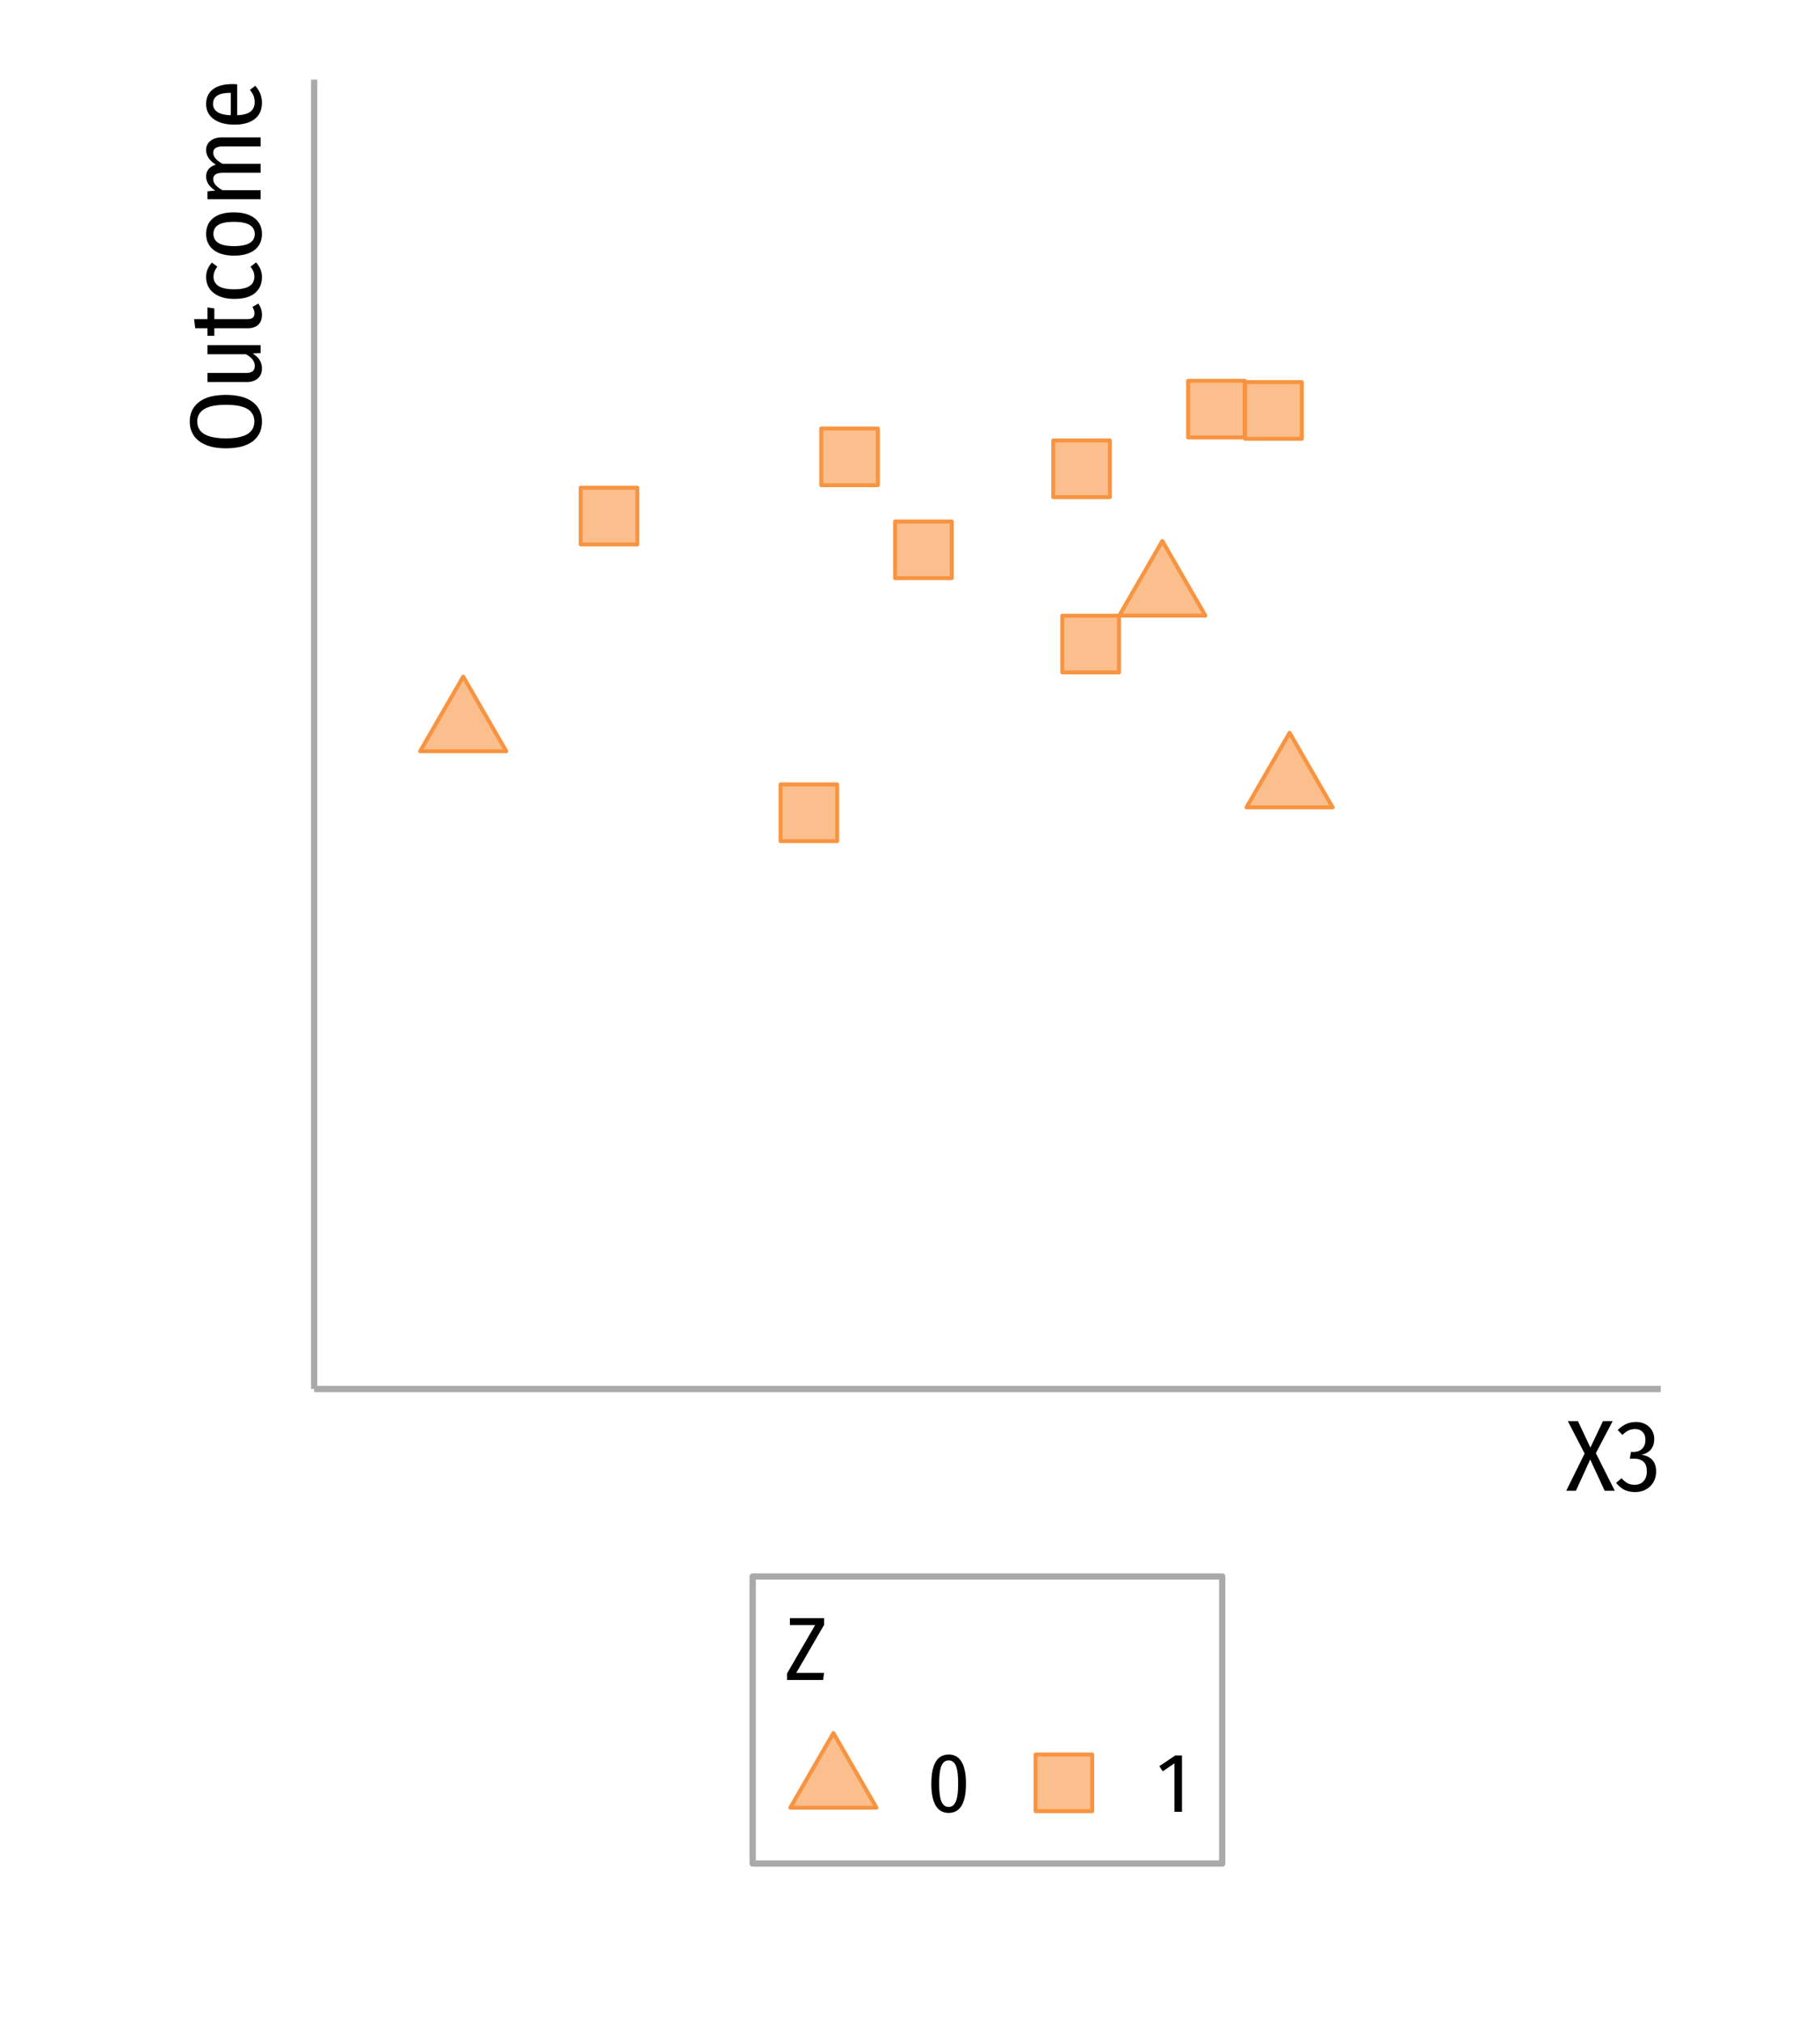 <?xml version="1.0" encoding="UTF-8"?>
<svg xmlns="http://www.w3.org/2000/svg" xmlns:xlink="http://www.w3.org/1999/xlink" width="324pt" height="360pt" viewBox="0 0 324 360" version="1.1">
<g id="surface164">
<rect x="0" y="0" width="324" height="360" style="fill:rgb(100%,100%,100%);fill-opacity:1;stroke:none;"/>
<path style="fill-rule:nonzero;fill:rgb(97.255%,58.039%,25.49%);fill-opacity:0.6;stroke-width:0.709;stroke-linecap:round;stroke-linejoin:round;stroke:rgb(97.255%,58.039%,25.49%);stroke-opacity:1;stroke-miterlimit:10;" d="M 82.461 120.426 L 90.121 133.695 L 74.797 133.695 Z M 82.461 120.426 "/>
<path style="fill-rule:nonzero;fill:rgb(97.255%,58.039%,25.49%);fill-opacity:0.6;stroke-width:0.709;stroke-linecap:round;stroke-linejoin:round;stroke:rgb(97.255%,58.039%,25.49%);stroke-opacity:1;stroke-miterlimit:10;" d="M 159.348 102.891 L 169.43 102.891 L 169.43 92.809 L 159.348 92.809 Z M 159.348 102.891 "/>
<path style="fill-rule:nonzero;fill:rgb(97.255%,58.039%,25.49%);fill-opacity:0.6;stroke-width:0.709;stroke-linecap:round;stroke-linejoin:round;stroke:rgb(97.255%,58.039%,25.49%);stroke-opacity:1;stroke-miterlimit:10;" d="M 221.66 78.09 L 231.742 78.09 L 231.742 68.008 L 221.66 68.008 Z M 221.66 78.09 "/>
<path style="fill-rule:nonzero;fill:rgb(97.255%,58.039%,25.49%);fill-opacity:0.6;stroke-width:0.709;stroke-linecap:round;stroke-linejoin:round;stroke:rgb(97.255%,58.039%,25.49%);stroke-opacity:1;stroke-miterlimit:10;" d="M 146.199 86.344 L 156.281 86.344 L 156.281 76.262 L 146.199 76.262 Z M 146.199 86.344 "/>
<path style="fill-rule:nonzero;fill:rgb(97.255%,58.039%,25.49%);fill-opacity:0.6;stroke-width:0.709;stroke-linecap:round;stroke-linejoin:round;stroke:rgb(97.255%,58.039%,25.49%);stroke-opacity:1;stroke-miterlimit:10;" d="M 103.375 96.887 L 113.457 96.887 L 113.457 86.805 L 103.375 86.805 Z M 103.375 96.887 "/>
<path style="fill-rule:nonzero;fill:rgb(97.255%,58.039%,25.49%);fill-opacity:0.6;stroke-width:0.709;stroke-linecap:round;stroke-linejoin:round;stroke:rgb(97.255%,58.039%,25.49%);stroke-opacity:1;stroke-miterlimit:10;" d="M 229.57 130.41 L 237.23 143.68 L 221.906 143.68 Z M 229.57 130.41 "/>
<path style="fill-rule:nonzero;fill:rgb(97.255%,58.039%,25.49%);fill-opacity:0.6;stroke-width:0.709;stroke-linecap:round;stroke-linejoin:round;stroke:rgb(97.255%,58.039%,25.49%);stroke-opacity:1;stroke-miterlimit:10;" d="M 189.113 119.664 L 199.195 119.664 L 199.195 109.582 L 189.113 109.582 Z M 189.113 119.664 "/>
<path style="fill-rule:nonzero;fill:rgb(97.255%,58.039%,25.49%);fill-opacity:0.6;stroke-width:0.709;stroke-linecap:round;stroke-linejoin:round;stroke:rgb(97.255%,58.039%,25.49%);stroke-opacity:1;stroke-miterlimit:10;" d="M 187.504 88.469 L 197.586 88.469 L 197.586 78.387 L 187.504 78.387 Z M 187.504 88.469 "/>
<path style="fill-rule:nonzero;fill:rgb(97.255%,58.039%,25.49%);fill-opacity:0.6;stroke-width:0.709;stroke-linecap:round;stroke-linejoin:round;stroke:rgb(97.255%,58.039%,25.49%);stroke-opacity:1;stroke-miterlimit:10;" d="M 211.512 77.852 L 221.594 77.852 L 221.594 67.77 L 211.512 67.77 Z M 211.512 77.852 "/>
<path style="fill-rule:nonzero;fill:rgb(97.255%,58.039%,25.49%);fill-opacity:0.6;stroke-width:0.709;stroke-linecap:round;stroke-linejoin:round;stroke:rgb(97.255%,58.039%,25.49%);stroke-opacity:1;stroke-miterlimit:10;" d="M 206.918 96.285 L 214.578 109.559 L 199.254 109.559 Z M 206.918 96.285 "/>
<path style="fill-rule:nonzero;fill:rgb(97.255%,58.039%,25.49%);fill-opacity:0.6;stroke-width:0.709;stroke-linecap:round;stroke-linejoin:round;stroke:rgb(97.255%,58.039%,25.49%);stroke-opacity:1;stroke-miterlimit:10;" d="M 138.953 149.691 L 149.035 149.691 L 149.035 139.609 L 138.953 139.609 Z M 138.953 149.691 "/>
<path style="fill:none;stroke-width:1.115;stroke-linecap:butt;stroke-linejoin:round;stroke:rgb(66.275%,66.275%,66.275%);stroke-opacity:1;stroke-miterlimit:10;" d="M 55.926 247.195 L 55.926 14.172 "/>
<path style="fill:none;stroke-width:1.115;stroke-linecap:butt;stroke-linejoin:round;stroke:rgb(66.275%,66.275%,66.275%);stroke-opacity:1;stroke-miterlimit:10;" d="M 55.926 247.195 L 295.652 247.195 "/>
<path style=" stroke:none;fill-rule:evenodd;fill:rgb(0%,0%,0%);fill-opacity:1;" d="M 284.098 258.613 L 287.465 265.309 L 285.664 265.309 L 283.09 259.746 L 280.551 265.309 L 278.824 265.309 L 282.098 258.684 L 279.113 252.922 L 280.91 252.922 L 283.125 257.621 L 285.359 252.922 L 287.086 252.922 Z M 284.098 258.613 "/>
<path style=" stroke:none;fill-rule:evenodd;fill:rgb(0%,0%,0%);fill-opacity:1;" d="M 291.227 253.066 L 291.422 253.07 L 291.613 253.082 L 291.797 253.105 L 291.977 253.133 L 292.152 253.172 L 292.324 253.215 L 292.488 253.27 L 292.648 253.332 L 292.805 253.402 L 292.953 253.48 L 293.098 253.562 L 293.234 253.652 L 293.367 253.746 L 293.488 253.848 L 293.605 253.953 L 293.715 254.066 L 293.82 254.188 L 293.914 254.312 L 294.004 254.441 L 294.086 254.578 L 294.164 254.719 L 294.23 254.859 L 294.289 255.004 L 294.34 255.148 L 294.383 255.301 L 294.422 255.453 L 294.449 255.609 L 294.469 255.766 L 294.48 255.926 L 294.484 256.09 L 294.477 256.316 L 294.461 256.535 L 294.43 256.742 L 294.387 256.945 L 294.336 257.137 L 294.27 257.316 L 294.191 257.492 L 294.102 257.656 L 294.004 257.816 L 293.891 257.965 L 293.766 258.098 L 293.633 258.227 L 293.488 258.344 L 293.332 258.453 L 293.168 258.555 L 292.996 258.645 L 292.812 258.727 L 292.617 258.797 L 292.41 258.863 L 292.199 258.918 L 292.43 258.945 L 292.652 258.988 L 292.867 259.039 L 293.074 259.109 L 293.27 259.188 L 293.453 259.281 L 293.633 259.387 L 293.797 259.504 L 293.957 259.637 L 294.105 259.781 L 294.242 259.938 L 294.363 260.109 L 294.473 260.289 L 294.566 260.48 L 294.645 260.688 L 294.711 260.902 L 294.762 261.129 L 294.797 261.371 L 294.816 261.625 L 294.824 261.887 L 294.82 262.09 L 294.809 262.289 L 294.785 262.484 L 294.75 262.676 L 294.707 262.863 L 294.656 263.047 L 294.598 263.227 L 294.527 263.402 L 294.445 263.574 L 294.359 263.742 L 294.262 263.902 L 294.16 264.059 L 294.051 264.207 L 293.93 264.348 L 293.805 264.484 L 293.668 264.613 L 293.523 264.734 L 293.371 264.848 L 293.211 264.953 L 293.043 265.055 L 292.871 265.148 L 292.695 265.23 L 292.512 265.305 L 292.32 265.367 L 292.125 265.418 L 291.926 265.465 L 291.719 265.496 L 291.504 265.523 L 291.289 265.535 L 291.062 265.543 L 290.855 265.539 L 290.656 265.527 L 290.457 265.504 L 290.262 265.477 L 290.074 265.441 L 289.887 265.398 L 289.707 265.348 L 289.531 265.289 L 289.359 265.219 L 289.191 265.145 L 289.031 265.059 L 288.871 264.965 L 288.719 264.859 L 288.562 264.746 L 288.414 264.629 L 288.266 264.5 L 288.121 264.363 L 287.977 264.219 L 287.836 264.066 L 287.699 263.902 L 288.668 263.074 L 288.781 263.195 L 288.891 263.309 L 289.004 263.414 L 289.113 263.512 L 289.223 263.605 L 289.332 263.691 L 289.441 263.773 L 289.551 263.848 L 289.66 263.914 L 289.766 263.977 L 289.879 264.027 L 289.996 264.074 L 290.113 264.113 L 290.234 264.148 L 290.355 264.18 L 290.484 264.203 L 290.609 264.223 L 290.742 264.234 L 290.875 264.242 L 291.008 264.246 L 291.203 264.238 L 291.391 264.219 L 291.566 264.188 L 291.734 264.145 L 291.895 264.086 L 292.047 264.02 L 292.191 263.938 L 292.328 263.844 L 292.457 263.734 L 292.574 263.617 L 292.688 263.48 L 292.789 263.336 L 292.879 263.184 L 292.957 263.023 L 293.02 262.852 L 293.074 262.668 L 293.117 262.48 L 293.145 262.277 L 293.164 262.07 L 293.168 261.852 L 293.164 261.621 L 293.145 261.402 L 293.117 261.199 L 293.074 261.008 L 293.02 260.828 L 292.957 260.664 L 292.879 260.516 L 292.789 260.375 L 292.688 260.254 L 292.574 260.141 L 292.457 260.039 L 292.324 259.945 L 292.184 259.867 L 292.031 259.797 L 291.867 259.738 L 291.695 259.688 L 291.512 259.648 L 291.32 259.621 L 291.117 259.605 L 290.902 259.602 L 290.145 259.602 L 290.344 258.395 L 290.848 258.395 L 291.023 258.391 L 291.195 258.371 L 291.359 258.344 L 291.516 258.305 L 291.668 258.254 L 291.812 258.195 L 291.949 258.121 L 292.082 258.039 L 292.207 257.945 L 292.324 257.836 L 292.438 257.723 L 292.539 257.594 L 292.625 257.457 L 292.703 257.312 L 292.77 257.156 L 292.824 256.992 L 292.863 256.816 L 292.895 256.633 L 292.91 256.438 L 292.918 256.234 L 292.914 256.059 L 292.898 255.891 L 292.871 255.73 L 292.836 255.578 L 292.793 255.434 L 292.734 255.297 L 292.672 255.168 L 292.594 255.047 L 292.508 254.938 L 292.414 254.832 L 292.312 254.734 L 292.203 254.648 L 292.09 254.574 L 291.965 254.508 L 291.832 254.453 L 291.695 254.406 L 291.547 254.371 L 291.395 254.348 L 291.234 254.332 L 291.062 254.328 L 290.938 254.328 L 290.816 254.336 L 290.574 254.367 L 290.457 254.391 L 290.34 254.418 L 290.227 254.449 L 290.113 254.488 L 290.004 254.531 L 289.895 254.578 L 289.789 254.633 L 289.684 254.691 L 289.578 254.758 L 289.473 254.828 L 289.367 254.902 L 289.262 254.984 L 289.152 255.074 L 289.047 255.168 L 288.938 255.266 L 288.832 255.371 L 287.984 254.508 L 288.27 254.234 L 288.562 253.988 L 288.867 253.773 L 289.18 253.586 L 289.496 253.426 L 289.824 253.297 L 290.164 253.195 L 290.508 253.125 L 290.863 253.082 Z M 291.227 253.066 "/>
<path style=" stroke:none;fill-rule:evenodd;fill:rgb(0%,0%,0%);fill-opacity:1;" d="M 33.781 75.031 L 33.797 74.598 L 33.848 74.184 L 33.93 73.789 L 34.043 73.414 L 34.191 73.055 L 34.371 72.719 L 34.586 72.398 L 34.828 72.098 L 35.109 71.82 L 35.418 71.559 L 35.758 71.312 L 36.129 71.098 L 36.531 70.906 L 36.965 70.738 L 37.426 70.598 L 37.922 70.484 L 38.445 70.395 L 39.004 70.332 L 39.59 70.293 L 40.207 70.277 L 40.816 70.293 L 41.395 70.328 L 41.945 70.395 L 42.465 70.48 L 42.957 70.594 L 43.418 70.734 L 43.852 70.898 L 44.258 71.086 L 44.633 71.301 L 44.977 71.539 L 45.293 71.801 L 45.574 72.082 L 45.824 72.383 L 46.039 72.703 L 46.219 73.043 L 46.367 73.402 L 46.484 73.781 L 46.566 74.176 L 46.617 74.594 L 46.633 75.031 L 46.617 75.465 L 46.57 75.879 L 46.488 76.273 L 46.375 76.652 L 46.23 77.012 L 46.051 77.352 L 45.84 77.672 L 45.598 77.973 L 45.32 78.258 L 45.016 78.523 L 44.672 78.762 L 44.297 78.977 L 43.895 79.164 L 43.461 79.328 L 42.996 79.469 L 42.504 79.582 L 41.98 79.668 L 41.426 79.734 L 40.84 79.77 L 40.227 79.785 L 39.816 79.777 L 39.422 79.762 L 39.039 79.73 L 38.672 79.691 L 38.312 79.641 L 37.969 79.574 L 37.637 79.5 L 37.316 79.414 L 37.012 79.316 L 36.715 79.207 L 36.43 79.082 L 36.16 78.949 L 35.906 78.809 L 35.664 78.656 L 35.438 78.496 L 35.227 78.324 L 35.027 78.145 L 34.844 77.957 L 34.676 77.758 L 34.52 77.551 L 34.379 77.332 L 34.254 77.105 L 34.145 76.871 L 34.047 76.629 L 33.965 76.383 L 33.898 76.125 L 33.848 75.863 L 33.812 75.594 L 33.789 75.316 Z M 35.113 75.031 L 35.164 75.598 L 35.316 76.105 L 35.574 76.555 L 35.934 76.945 L 36.391 77.273 L 36.953 77.543 L 37.617 77.75 L 38.387 77.898 L 39.254 77.988 L 40.227 78.02 L 41.188 77.988 L 42.047 77.898 L 42.805 77.75 L 43.461 77.543 L 44.02 77.273 L 44.473 76.945 L 44.828 76.555 L 45.082 76.105 L 45.234 75.598 L 45.285 75.031 L 45.273 74.742 L 45.234 74.469 L 45.176 74.211 L 45.09 73.965 L 44.98 73.734 L 44.848 73.52 L 44.691 73.316 L 44.512 73.129 L 44.309 72.957 L 44.078 72.801 L 43.82 72.656 L 43.535 72.527 L 43.223 72.414 L 42.879 72.316 L 42.508 72.23 L 42.105 72.164 L 41.676 72.109 L 41.215 72.074 L 40.727 72.051 L 40.207 72.043 L 39.691 72.051 L 39.207 72.074 L 38.75 72.113 L 38.32 72.168 L 37.918 72.238 L 37.543 72.32 L 37.199 72.422 L 36.883 72.539 L 36.598 72.672 L 36.336 72.816 L 36.105 72.977 L 35.898 73.148 L 35.715 73.336 L 35.555 73.535 L 35.418 73.75 L 35.309 73.977 L 35.223 74.219 L 35.164 74.477 L 35.125 74.746 Z M 35.113 75.031 "/>
<path style=" stroke:none;fill-rule:evenodd;fill:rgb(0%,0%,0%);fill-opacity:1;" d="M 46.398 61.422 L 46.398 62.828 L 44.977 62.918 L 45.293 63.121 L 45.574 63.34 L 45.824 63.57 L 46.039 63.816 L 46.219 64.074 L 46.367 64.344 L 46.484 64.629 L 46.566 64.926 L 46.617 65.238 L 46.633 65.562 L 46.625 65.785 L 46.605 65.996 L 46.566 66.199 L 46.516 66.395 L 46.449 66.574 L 46.367 66.75 L 46.273 66.914 L 46.16 67.066 L 46.035 67.211 L 45.895 67.344 L 45.742 67.469 L 45.578 67.578 L 45.406 67.676 L 45.223 67.762 L 45.027 67.832 L 44.82 67.891 L 44.605 67.934 L 44.383 67.969 L 44.145 67.988 L 43.898 67.992 L 36.934 67.992 L 36.934 66.375 L 43.754 66.375 L 43.914 66.371 L 44.066 66.359 L 44.211 66.344 L 44.348 66.324 L 44.473 66.297 L 44.594 66.262 L 44.703 66.223 L 44.801 66.176 L 44.895 66.125 L 44.977 66.066 L 45.051 66 L 45.113 65.926 L 45.172 65.844 L 45.219 65.758 L 45.262 65.668 L 45.297 65.566 L 45.32 65.465 L 45.34 65.352 L 45.352 65.234 L 45.355 65.113 L 45.34 64.875 L 45.293 64.645 L 45.215 64.422 L 45.102 64.203 L 44.961 63.992 L 44.785 63.789 L 44.578 63.594 L 44.344 63.402 L 44.074 63.219 L 43.773 63.043 L 36.934 63.043 L 36.934 61.422 Z M 46.398 61.422 "/>
<path style=" stroke:none;fill-rule:evenodd;fill:rgb(0%,0%,0%);fill-opacity:1;" d="M 45.984 54.023 L 46.109 54.207 L 46.219 54.395 L 46.316 54.582 L 46.402 54.777 L 46.473 54.977 L 46.531 55.176 L 46.574 55.383 L 46.609 55.594 L 46.629 55.805 L 46.633 56.023 L 46.629 56.25 L 46.605 56.465 L 46.574 56.668 L 46.527 56.859 L 46.469 57.043 L 46.395 57.219 L 46.309 57.379 L 46.207 57.531 L 46.094 57.676 L 45.969 57.805 L 45.828 57.922 L 45.68 58.027 L 45.52 58.117 L 45.348 58.195 L 45.168 58.266 L 44.973 58.32 L 44.77 58.363 L 44.555 58.395 L 44.332 58.41 L 44.098 58.418 L 38.156 58.418 L 38.156 59.766 L 36.934 59.766 L 36.934 58.418 L 34.754 58.418 L 34.555 56.797 L 36.934 56.797 L 36.934 54.711 L 38.156 54.891 L 38.156 56.797 L 44.078 56.797 L 44.309 56.785 L 44.52 56.758 L 44.703 56.703 L 44.859 56.633 L 44.996 56.539 L 45.105 56.43 L 45.191 56.293 L 45.254 56.141 L 45.289 55.965 L 45.301 55.77 L 45.301 55.711 L 45.289 55.535 L 45.277 55.48 L 45.27 55.422 L 45.258 55.371 L 45.246 55.316 L 45.23 55.266 L 45.211 55.215 L 45.191 55.16 L 45.172 55.102 L 45.148 55.047 L 45.125 54.988 L 45.07 54.871 L 45.043 54.809 L 45.012 54.746 L 44.941 54.621 Z M 45.984 54.023 "/>
<path style=" stroke:none;fill-rule:evenodd;fill:rgb(0%,0%,0%);fill-opacity:1;" d="M 36.699 49.328 L 36.699 49.176 L 36.707 49.031 L 36.719 48.887 L 36.738 48.742 L 36.762 48.602 L 36.789 48.465 L 36.82 48.332 L 36.859 48.199 L 36.902 48.07 L 36.949 47.941 L 37.004 47.816 L 37.062 47.691 L 37.125 47.566 L 37.195 47.445 L 37.27 47.324 L 37.348 47.203 L 37.434 47.086 L 37.621 46.852 L 37.723 46.734 L 38.695 47.457 L 38.629 47.543 L 38.566 47.629 L 38.449 47.801 L 38.398 47.887 L 38.305 48.059 L 38.266 48.145 L 38.227 48.234 L 38.156 48.406 L 38.125 48.496 L 38.078 48.676 L 38.039 48.863 L 38.027 48.961 L 38.02 49.055 L 38.012 49.156 L 38.012 49.254 L 38.02 49.465 L 38.047 49.66 L 38.094 49.852 L 38.156 50.031 L 38.238 50.199 L 38.336 50.359 L 38.453 50.512 L 38.586 50.656 L 38.742 50.789 L 38.91 50.91 L 39.102 51.02 L 39.312 51.117 L 39.543 51.203 L 39.793 51.281 L 40.062 51.344 L 40.355 51.395 L 40.664 51.434 L 40.996 51.465 L 41.348 51.48 L 41.719 51.488 L 42.398 51.465 L 43.004 51.398 L 43.539 51.285 L 44 51.129 L 44.395 50.93 L 44.715 50.684 L 44.965 50.395 L 45.141 50.059 L 45.25 49.68 L 45.285 49.254 L 45.277 49.059 L 45.27 48.961 L 45.258 48.867 L 45.242 48.773 L 45.227 48.684 L 45.203 48.594 L 45.18 48.508 L 45.152 48.422 L 45.121 48.336 L 45.086 48.254 L 45 48.082 L 44.953 47.996 L 44.902 47.91 L 44.848 47.82 L 44.73 47.641 L 44.668 47.547 L 44.602 47.457 L 45.59 46.699 L 45.789 46.934 L 45.965 47.172 L 46.121 47.418 L 46.258 47.668 L 46.371 47.926 L 46.465 48.191 L 46.539 48.461 L 46.594 48.738 L 46.625 49.02 L 46.633 49.309 L 46.621 49.664 L 46.582 50.004 L 46.52 50.332 L 46.434 50.641 L 46.32 50.934 L 46.18 51.211 L 46.016 51.477 L 45.828 51.723 L 45.613 51.953 L 45.375 52.172 L 45.109 52.367 L 44.824 52.539 L 44.516 52.695 L 44.188 52.828 L 43.836 52.941 L 43.461 53.031 L 43.062 53.105 L 42.645 53.156 L 42.203 53.188 L 41.738 53.195 L 41.434 53.191 L 41.137 53.18 L 40.848 53.156 L 40.566 53.121 L 40.293 53.082 L 40.027 53.027 L 39.773 52.969 L 39.527 52.898 L 39.285 52.816 L 39.055 52.73 L 38.836 52.629 L 38.621 52.52 L 38.422 52.402 L 38.23 52.281 L 38.051 52.148 L 37.883 52.012 L 37.723 51.863 L 37.574 51.711 L 37.438 51.547 L 37.309 51.379 L 37.195 51.199 L 37.09 51.016 L 36.996 50.824 L 36.918 50.629 L 36.852 50.426 L 36.797 50.219 L 36.754 50.004 L 36.723 49.785 L 36.703 49.559 Z M 36.699 49.328 "/>
<path style=" stroke:none;fill-rule:evenodd;fill:rgb(0%,0%,0%);fill-opacity:1;" d="M 36.699 41.625 L 36.711 41.27 L 36.75 40.93 L 36.812 40.605 L 36.902 40.297 L 37.016 40.008 L 37.156 39.734 L 37.324 39.477 L 37.516 39.234 L 37.734 39.008 L 37.977 38.797 L 38.242 38.605 L 38.531 38.434 L 38.844 38.281 L 39.176 38.152 L 39.531 38.043 L 39.91 37.949 L 40.312 37.879 L 40.734 37.828 L 41.18 37.801 L 41.648 37.789 L 42.098 37.801 L 42.531 37.832 L 42.945 37.883 L 43.34 37.953 L 43.715 38.047 L 44.07 38.16 L 44.406 38.293 L 44.723 38.445 L 45.023 38.621 L 45.301 38.816 L 45.555 39.027 L 45.781 39.258 L 45.98 39.5 L 46.152 39.762 L 46.301 40.035 L 46.422 40.324 L 46.516 40.633 L 46.582 40.953 L 46.621 41.289 L 46.633 41.641 L 46.621 41.996 L 46.582 42.336 L 46.516 42.66 L 46.422 42.969 L 46.305 43.262 L 46.16 43.539 L 45.988 43.797 L 45.793 44.043 L 45.57 44.273 L 45.32 44.484 L 45.047 44.676 L 44.754 44.848 L 44.438 45 L 44.105 45.129 L 43.75 45.242 L 43.375 45.332 L 42.977 45.402 L 42.562 45.453 L 42.125 45.484 L 41.664 45.492 L 41.203 45.484 L 40.766 45.453 L 40.348 45.402 L 39.949 45.328 L 39.574 45.238 L 39.219 45.125 L 38.887 44.992 L 38.574 44.836 L 38.281 44.664 L 38.012 44.469 L 37.762 44.254 L 37.539 44.023 L 37.34 43.781 L 37.172 43.52 L 37.027 43.242 L 36.906 42.949 L 36.816 42.645 L 36.75 42.32 L 36.711 41.98 Z M 37.992 41.625 L 38.004 41.832 L 38.031 42.027 L 38.074 42.215 L 38.137 42.391 L 38.219 42.559 L 38.316 42.715 L 38.434 42.863 L 38.57 43 L 38.723 43.125 L 38.895 43.242 L 39.082 43.348 L 39.285 43.445 L 39.512 43.527 L 39.762 43.602 L 40.027 43.66 L 40.316 43.711 L 40.621 43.75 L 40.949 43.777 L 41.297 43.797 L 41.664 43.801 L 42.367 43.781 L 42.996 43.715 L 43.547 43.605 L 44.027 43.457 L 44.434 43.262 L 44.766 43.023 L 45.023 42.742 L 45.207 42.418 L 45.32 42.051 L 45.355 41.641 L 45.32 41.23 L 45.207 40.863 L 45.023 40.539 L 44.762 40.258 L 44.43 40.02 L 44.02 39.828 L 43.539 39.676 L 42.984 39.566 L 42.352 39.504 L 41.648 39.48 L 41.281 39.488 L 40.934 39.504 L 40.605 39.531 L 40.297 39.566 L 40.008 39.617 L 39.742 39.676 L 39.496 39.746 L 39.27 39.828 L 39.062 39.918 L 38.875 40.02 L 38.707 40.133 L 38.559 40.258 L 38.426 40.391 L 38.312 40.535 L 38.215 40.691 L 38.137 40.855 L 38.074 41.031 L 38.027 41.219 L 38.004 41.418 Z M 37.992 41.625 "/>
<path style=" stroke:none;fill-rule:evenodd;fill:rgb(0%,0%,0%);fill-opacity:1;" d="M 36.699 26.703 L 36.707 26.5 L 36.73 26.309 L 36.766 26.121 L 36.82 25.945 L 36.891 25.777 L 36.977 25.617 L 37.078 25.469 L 37.191 25.324 L 37.324 25.191 L 37.473 25.062 L 37.629 24.945 L 37.797 24.844 L 37.973 24.75 L 38.16 24.672 L 38.359 24.605 L 38.566 24.551 L 38.785 24.508 L 39.016 24.477 L 39.254 24.457 L 39.504 24.453 L 46.398 24.453 L 46.398 26.055 L 39.688 26.055 L 39.359 26.062 L 39.062 26.098 L 38.805 26.152 L 38.578 26.23 L 38.391 26.332 L 38.234 26.453 L 38.113 26.602 L 38.027 26.766 L 37.977 26.957 L 37.957 27.168 L 37.973 27.383 L 38.023 27.594 L 38.105 27.801 L 38.223 28.004 L 38.371 28.203 L 38.555 28.402 L 38.77 28.594 L 39.02 28.781 L 39.301 28.969 L 39.613 29.148 L 46.398 29.148 L 46.398 30.75 L 39.688 30.75 L 39.359 30.762 L 39.062 30.797 L 38.805 30.852 L 38.578 30.93 L 38.391 31.031 L 38.234 31.152 L 38.113 31.297 L 38.027 31.465 L 37.977 31.656 L 37.957 31.867 L 37.973 32.086 L 38.023 32.297 L 38.105 32.508 L 38.223 32.711 L 38.371 32.91 L 38.555 33.105 L 38.77 33.297 L 39.02 33.484 L 39.301 33.668 L 39.613 33.848 L 46.398 33.848 L 46.398 35.449 L 36.934 35.449 L 36.934 34.047 L 38.316 33.918 L 38.012 33.707 L 37.734 33.484 L 37.492 33.254 L 37.281 33.016 L 37.102 32.766 L 36.957 32.512 L 36.844 32.246 L 36.762 31.973 L 36.715 31.691 L 36.699 31.398 L 36.703 31.246 L 36.715 31.098 L 36.738 30.957 L 36.77 30.816 L 36.809 30.684 L 36.859 30.555 L 36.918 30.43 L 36.984 30.312 L 37.062 30.195 L 37.148 30.086 L 37.242 29.98 L 37.344 29.883 L 37.453 29.789 L 37.566 29.703 L 37.691 29.621 L 37.824 29.547 L 37.965 29.48 L 38.109 29.418 L 38.266 29.359 L 38.426 29.312 L 38.098 29.086 L 37.805 28.855 L 37.543 28.613 L 37.32 28.367 L 37.129 28.109 L 36.973 27.844 L 36.852 27.57 L 36.766 27.289 L 36.715 27 Z M 36.699 26.703 "/>
<path style=" stroke:none;fill-rule:evenodd;fill:rgb(0%,0%,0%);fill-opacity:1;" d="M 41.379 14.965 L 41.531 14.965 L 41.695 14.973 L 41.777 14.973 L 41.863 14.977 L 41.949 14.984 L 42.039 14.988 L 42.133 14.996 L 42.223 15 L 42.223 20.508 L 42.547 20.488 L 42.848 20.461 L 43.133 20.418 L 43.402 20.367 L 43.648 20.309 L 43.879 20.234 L 44.094 20.152 L 44.285 20.059 L 44.461 19.957 L 44.617 19.844 L 44.754 19.719 L 44.875 19.59 L 44.984 19.449 L 45.078 19.301 L 45.156 19.141 L 45.223 18.977 L 45.273 18.801 L 45.309 18.617 L 45.332 18.426 L 45.336 18.223 L 45.336 18.094 L 45.328 17.969 L 45.32 17.848 L 45.305 17.727 L 45.289 17.609 L 45.266 17.496 L 45.242 17.387 L 45.211 17.277 L 45.176 17.172 L 45.141 17.07 L 45.098 16.965 L 45.051 16.859 L 45 16.754 L 44.941 16.648 L 44.879 16.539 L 44.812 16.434 L 44.738 16.324 L 44.66 16.215 L 44.578 16.102 L 44.492 15.992 L 45.445 15.27 L 45.672 15.543 L 45.875 15.82 L 46.051 16.102 L 46.207 16.395 L 46.336 16.691 L 46.445 17 L 46.527 17.312 L 46.586 17.633 L 46.621 17.961 L 46.633 18.297 L 46.621 18.656 L 46.582 19.004 L 46.52 19.332 L 46.43 19.645 L 46.312 19.941 L 46.172 20.223 L 46.008 20.484 L 45.816 20.73 L 45.598 20.961 L 45.355 21.176 L 45.086 21.367 L 44.797 21.539 L 44.484 21.688 L 44.156 21.82 L 43.805 21.93 L 43.43 22.023 L 43.039 22.094 L 42.625 22.145 L 42.191 22.172 L 41.738 22.184 L 41.281 22.172 L 40.848 22.145 L 40.434 22.098 L 40.035 22.027 L 39.66 21.941 L 39.301 21.832 L 38.965 21.707 L 38.645 21.562 L 38.344 21.395 L 38.066 21.211 L 37.805 21.008 L 37.574 20.793 L 37.367 20.559 L 37.191 20.312 L 37.039 20.051 L 36.918 19.773 L 36.82 19.48 L 36.754 19.172 L 36.711 18.848 L 36.699 18.512 L 36.711 18.176 L 36.746 17.859 L 36.809 17.555 L 36.895 17.27 L 37.004 17 L 37.137 16.746 L 37.297 16.504 L 37.48 16.281 L 37.688 16.074 L 37.922 15.883 L 38.172 15.707 L 38.445 15.555 L 38.738 15.414 L 39.055 15.297 L 39.391 15.195 L 39.746 15.113 L 40.121 15.047 L 40.52 15 L 40.938 14.973 Z M 40.891 16.531 L 40.328 16.551 L 39.824 16.609 L 39.379 16.707 L 38.992 16.844 L 38.664 17.023 L 38.398 17.238 L 38.188 17.492 L 38.039 17.785 L 37.953 18.121 L 37.922 18.492 L 37.93 18.668 L 37.953 18.84 L 37.988 19 L 38.043 19.152 L 38.109 19.297 L 38.195 19.438 L 38.293 19.566 L 38.406 19.691 L 38.535 19.809 L 38.68 19.914 L 38.836 20.016 L 39.012 20.105 L 39.203 20.188 L 39.418 20.262 L 39.648 20.324 L 39.898 20.379 L 40.168 20.426 L 40.457 20.461 L 40.766 20.492 L 41.09 20.508 L 41.09 16.531 Z M 40.891 16.531 "/>
<path style="fill-rule:evenodd;fill:rgb(100%,100%,100%);fill-opacity:1;stroke-width:1.115;stroke-linecap:round;stroke-linejoin:round;stroke:rgb(66.275%,66.275%,66.275%);stroke-opacity:1;stroke-miterlimit:10;" d="M 133.992 331.652 L 217.586 331.652 L 217.586 280.562 L 133.992 280.562 Z M 133.992 331.652 "/>
<path style=" stroke:none;fill-rule:evenodd;fill:rgb(0%,0%,0%);fill-opacity:1;" d="M 146.715 287.98 L 146.715 289.164 L 141.754 297.723 L 146.699 297.723 L 146.539 298.988 L 140.121 298.988 L 140.121 297.805 L 145.113 289.211 L 140.617 289.211 L 140.617 287.98 Z M 146.715 287.98 "/>
<path style="fill-rule:evenodd;fill:rgb(97.255%,58.039%,25.49%);fill-opacity:0.6;stroke-width:0.709;stroke-linecap:round;stroke-linejoin:round;stroke:rgb(97.255%,58.039%,25.49%);stroke-opacity:1;stroke-miterlimit:10;" d="M 148.363 308.438 L 156.023 321.707 L 140.699 321.707 Z M 148.363 308.438 "/>
<path style="fill-rule:evenodd;fill:rgb(97.255%,58.039%,25.49%);fill-opacity:0.6;stroke-width:0.709;stroke-linecap:round;stroke-linejoin:round;stroke:rgb(97.255%,58.039%,25.49%);stroke-opacity:1;stroke-miterlimit:10;" d="M 184.355 322.328 L 194.438 322.328 L 194.438 312.246 L 184.355 312.246 Z M 184.355 322.328 "/>
<path style=" stroke:none;fill-rule:evenodd;fill:rgb(0%,0%,0%);fill-opacity:1;" d="M 168.887 312.246 L 169.184 312.258 L 169.465 312.297 L 169.73 312.363 L 169.98 312.453 L 170.219 312.57 L 170.441 312.715 L 170.648 312.883 L 170.84 313.082 L 171.02 313.301 L 171.184 313.551 L 171.332 313.824 L 171.465 314.121 L 171.582 314.449 L 171.68 314.797 L 171.766 315.172 L 171.836 315.574 L 171.891 316 L 171.93 316.453 L 171.953 316.934 L 171.961 317.434 L 171.953 317.945 L 171.93 318.426 L 171.891 318.883 L 171.836 319.312 L 171.766 319.719 L 171.68 320.098 L 171.582 320.449 L 171.465 320.777 L 171.332 321.074 L 171.184 321.352 L 171.02 321.594 L 170.84 321.812 L 170.648 322.008 L 170.441 322.176 L 170.219 322.316 L 169.98 322.434 L 169.73 322.523 L 169.465 322.59 L 169.184 322.629 L 168.887 322.641 L 168.59 322.629 L 168.305 322.586 L 168.035 322.523 L 167.785 322.43 L 167.543 322.312 L 167.32 322.172 L 167.113 322 L 166.918 321.805 L 166.742 321.582 L 166.578 321.336 L 166.43 321.062 L 166.297 320.762 L 166.18 320.438 L 166.078 320.086 L 165.992 319.707 L 165.922 319.305 L 165.867 318.875 L 165.828 318.422 L 165.805 317.941 L 165.797 317.434 L 165.828 316.449 L 165.922 315.566 L 166.074 314.789 L 166.293 314.113 L 166.57 313.543 L 166.91 313.074 L 167.312 312.711 L 167.773 312.453 L 168.301 312.297 Z M 168.887 313.297 L 168.719 313.305 L 168.559 313.332 L 168.406 313.383 L 168.262 313.449 L 168.129 313.535 L 168.004 313.641 L 167.891 313.766 L 167.785 313.91 L 167.688 314.074 L 167.598 314.254 L 167.52 314.457 L 167.453 314.684 L 167.391 314.938 L 167.34 315.219 L 167.293 315.523 L 167.258 315.852 L 167.23 316.211 L 167.207 316.594 L 167.195 317 L 167.191 317.434 L 167.195 317.871 L 167.207 318.281 L 167.23 318.668 L 167.258 319.027 L 167.293 319.359 L 167.34 319.664 L 167.391 319.945 L 167.453 320.199 L 167.52 320.43 L 167.598 320.629 L 167.688 320.809 L 167.785 320.969 L 167.891 321.113 L 168.004 321.234 L 168.129 321.34 L 168.262 321.422 L 168.406 321.488 L 168.559 321.539 L 168.719 321.566 L 168.887 321.574 L 169.055 321.566 L 169.211 321.539 L 169.359 321.488 L 169.5 321.422 L 169.629 321.34 L 169.75 321.234 L 169.863 321.113 L 169.969 320.969 L 170.062 320.809 L 170.148 320.629 L 170.227 320.43 L 170.297 320.199 L 170.363 319.945 L 170.418 319.664 L 170.461 319.359 L 170.5 319.027 L 170.531 318.668 L 170.551 318.281 L 170.562 317.871 L 170.566 317.434 L 170.562 317 L 170.551 316.586 L 170.531 316.203 L 170.504 315.844 L 170.465 315.512 L 170.422 315.203 L 170.367 314.926 L 170.309 314.672 L 170.238 314.441 L 170.164 314.238 L 170.078 314.059 L 169.98 313.898 L 169.879 313.758 L 169.766 313.637 L 169.641 313.531 L 169.508 313.445 L 169.367 313.379 L 169.215 313.332 L 169.059 313.305 Z M 168.887 313.297 "/>
<path style=" stroke:none;fill-rule:evenodd;fill:rgb(0%,0%,0%);fill-opacity:1;" d="M 210.418 312.41 L 210.418 322.445 L 209.082 322.445 L 209.082 313.82 L 206.996 315.23 L 206.383 314.328 L 209.234 312.41 Z M 210.418 312.41 "/>
</g>
</svg>
